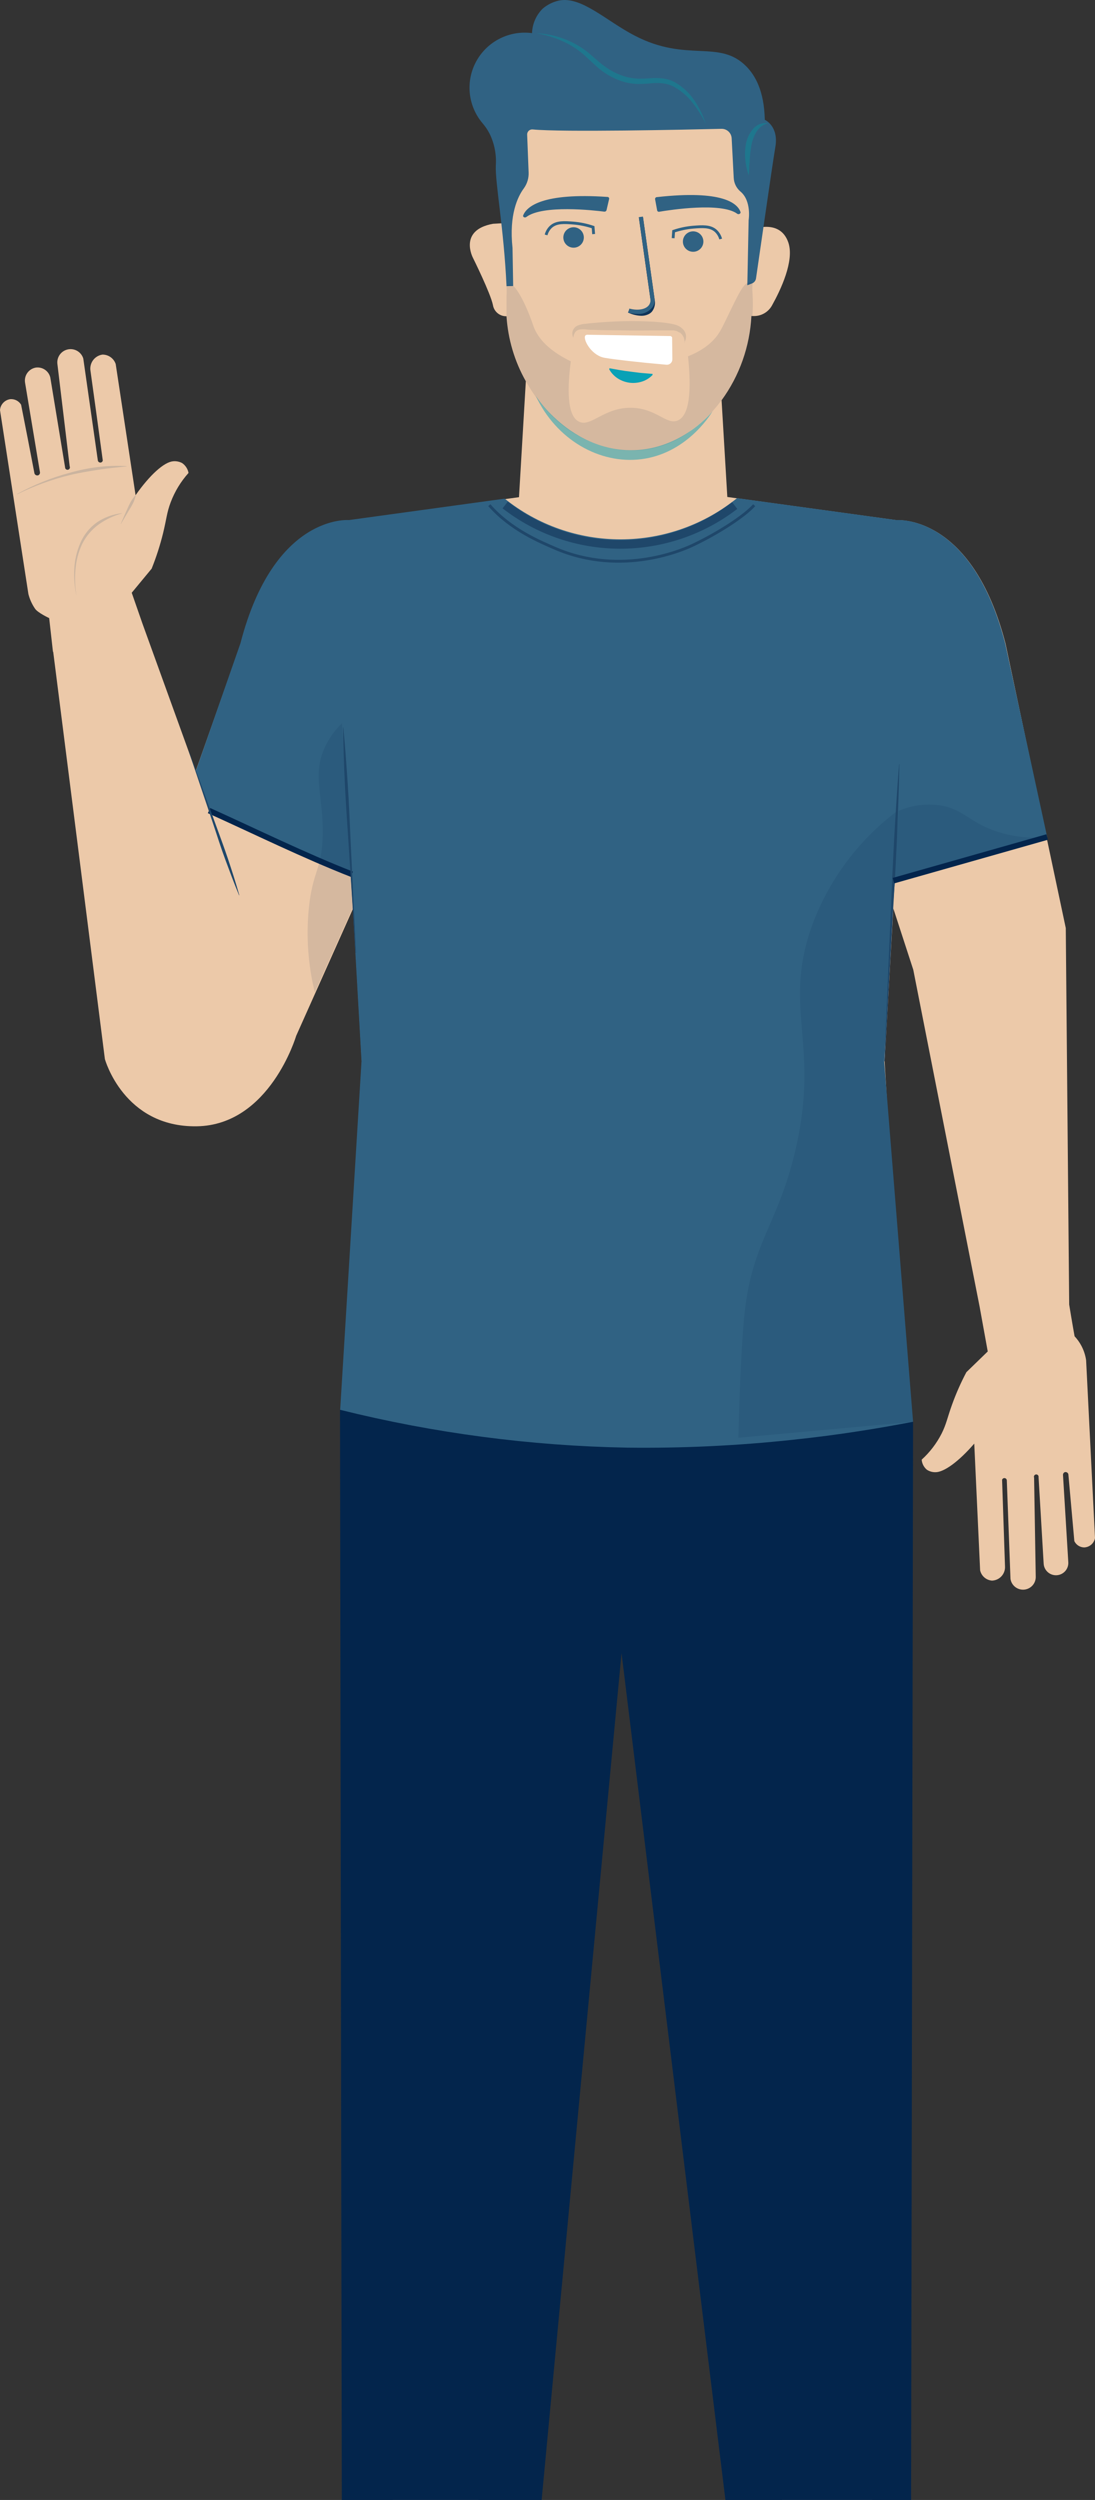 <svg width="386" height="881" viewBox="0 0 386 881" fill="none" xmlns="http://www.w3.org/2000/svg">
<rect x="0" y="0" width="386" height="881" fill="#333333" stroke="none"/>
<path d="M382.865 451.259C382.601 449.47 382.029 447.74 381.174 446.145C380.534 444.946 379.737 443.837 378.805 442.846C378.083 438.914 376.898 431.668 376.898 431.668L375.699 298.991L354.446 198.684C342.599 152.96 316.189 155.279 316.189 155.279L256.389 147.068L254.367 112.984C260.678 104.315 264.332 94.007 264.885 83.308H265.578C266.91 83.35 268.228 83.024 269.386 82.365C270.543 81.707 271.496 80.742 272.137 79.577C275.215 74.074 280.055 63.861 277.917 57.45C274.825 48.346 264.191 53.128 264.191 53.128C264.697 51.688 271.646 29.69 257.849 13.325C246.623 0.014 229.733 0 222.437 0C215.618 0 195.709 0 184.151 15.846C173.517 30.382 177.664 47.712 178.372 50.535L173.792 50.795C161.468 53.028 166.741 62.838 166.741 62.838C166.741 62.838 172.925 75.284 173.763 79.433C173.945 80.557 174.53 81.577 175.409 82.303C176.289 83.03 177.403 83.412 178.545 83.38C179.067 91.429 181.397 99.257 185.364 106.285C184.555 119.894 183.751 133.512 182.952 147.14L123.138 155.351C123.138 155.351 96.728 153.032 84.895 198.756L69.002 243.644L50.22 191.697L46.435 180.821L53.457 172.336C55.083 168.285 56.425 164.126 57.473 159.889C58.73 154.732 58.788 152.571 60.175 148.926C61.61 145.125 63.741 141.623 66.46 138.598C66.33 137.896 66.063 137.227 65.674 136.629C65.285 136.031 64.781 135.515 64.191 135.111C63.212 134.595 62.101 134.379 60.998 134.492C57.849 134.766 52.792 139.303 47.793 146.449C45.472 131.083 43.136 115.673 40.786 100.221C40.46 99.246 39.833 98.399 38.994 97.801C38.156 97.204 37.15 96.886 36.119 96.893C35.459 96.987 34.825 97.213 34.254 97.555C33.682 97.898 33.185 98.351 32.792 98.888C32.399 99.425 32.118 100.035 31.965 100.682C31.812 101.329 31.79 102 31.901 102.655C33.374 113.219 34.819 123.745 36.235 134.233C36.199 134.406 36.113 134.566 35.987 134.691C35.861 134.817 35.701 134.903 35.527 134.938C35.307 134.969 35.083 134.921 34.895 134.802C34.707 134.683 34.568 134.502 34.501 134.29C32.787 122.276 31.072 110.271 29.358 98.276C29.018 97.163 28.274 96.217 27.271 95.622C26.268 95.028 25.079 94.828 23.936 95.063C22.794 95.297 21.78 95.948 21.094 96.889C20.407 97.83 20.098 98.992 20.227 100.149C21.681 112.192 23.126 124.23 24.561 136.264C24.618 136.379 24.647 136.506 24.648 136.634C24.648 136.763 24.619 136.89 24.564 137.005C24.508 137.121 24.426 137.223 24.325 137.303C24.224 137.383 24.107 137.439 23.981 137.467C23.855 137.495 23.725 137.494 23.599 137.464C23.474 137.435 23.357 137.377 23.257 137.296C23.157 137.215 23.077 137.112 23.023 136.996C22.968 136.88 22.941 136.752 22.943 136.624C21.209 126.06 19.471 115.496 17.727 104.931C17.457 103.839 16.795 102.882 15.866 102.243C14.937 101.603 13.806 101.325 12.685 101.46C11.487 101.652 10.412 102.303 9.688 103.274C8.965 104.246 8.651 105.461 8.813 106.66C10.576 117.224 12.334 127.788 14.086 138.353C14.114 138.568 14.074 138.787 13.97 138.979C13.866 139.17 13.705 139.324 13.509 139.419C13.378 139.467 13.239 139.488 13.099 139.482C12.96 139.477 12.823 139.443 12.697 139.384C12.571 139.325 12.457 139.242 12.364 139.139C12.27 139.036 12.197 138.916 12.15 138.785C10.609 130.718 9.039 122.641 7.441 114.554C7.05 113.91 6.489 113.386 5.818 113.04C5.147 112.694 4.394 112.54 3.641 112.595C2.682 112.725 1.797 113.179 1.134 113.882C0.471 114.585 0.071 115.494 0 116.456L10.012 181.282C10.48 183.118 11.268 184.859 12.338 186.425C13.277 187.865 17.337 189.752 17.337 189.752L18.666 201.623H18.753L36.972 345.147C36.972 345.147 43.589 369.233 69.349 368.844C95.109 368.455 104.399 336.979 104.399 336.979L124.496 292.033L127.545 345.968L122.314 433.396L138.973 436.277L138.38 872.771L136.257 921.189L168.302 922.989L170.844 441.694L219.288 449.977V450.107L219.663 450.035L220.024 450.107V449.977L262.746 442.674L276.241 872.296L277.266 914.519L309.34 913.51L294.734 437.243L317.084 433.425L311.84 345.997L314.903 292.062L321.939 313.67L345.301 432.273L348.19 448.191L340.663 455.495C338.708 459.183 337.019 463.006 335.606 466.933C333.887 471.716 333.613 473.776 331.937 477.118C330.171 480.587 327.787 483.706 324.901 486.323C325.012 487.691 325.661 488.96 326.707 489.852C327.588 490.438 328.624 490.749 329.683 490.746C332.717 490.818 337.976 486.986 343.437 480.661C344.13 495.576 344.819 510.462 345.503 525.319C345.717 526.293 346.241 527.172 346.995 527.826C347.75 528.48 348.696 528.874 349.693 528.949C350.331 528.926 350.957 528.775 351.535 528.505C352.114 528.236 352.632 527.853 353.059 527.38C353.486 526.907 353.813 526.354 354.022 525.752C354.23 525.151 354.316 524.514 354.273 523.879L353.247 493.425C353.302 493.239 353.418 493.077 353.578 492.966C353.737 492.855 353.93 492.802 354.124 492.816C354.318 492.829 354.502 492.908 354.644 493.04C354.787 493.172 354.88 493.348 354.908 493.54L356.209 528.359C356.384 529.488 356.988 530.508 357.895 531.207C358.801 531.906 359.943 532.232 361.083 532.118C362.224 532.003 363.277 531.457 364.026 530.592C364.775 529.726 365.162 528.607 365.109 527.466C364.926 515.855 364.733 504.253 364.531 492.661C364.482 492.544 364.461 492.418 364.47 492.291C364.479 492.165 364.517 492.042 364.581 491.933C364.646 491.823 364.734 491.73 364.841 491.661C364.947 491.591 365.068 491.547 365.194 491.533C365.32 491.517 365.448 491.532 365.568 491.574C365.688 491.617 365.796 491.686 365.884 491.778C365.973 491.869 366.039 491.979 366.077 492.1C366.115 492.221 366.125 492.349 366.105 492.474C366.712 502.683 367.314 512.892 367.911 523.101C368.013 524.247 368.567 525.306 369.452 526.045C370.336 526.784 371.479 527.142 372.629 527.041C373.778 526.939 374.84 526.387 375.581 525.505C376.322 524.623 376.682 523.483 376.58 522.337L374.716 491.682C374.71 491.472 374.772 491.265 374.891 491.091C375.01 490.918 375.182 490.787 375.381 490.717C375.641 490.655 375.915 490.698 376.145 490.835C376.374 490.972 376.541 491.193 376.609 491.451L378.718 515.034C379.032 515.683 379.518 516.233 380.125 516.625C380.731 517.016 381.435 517.233 382.157 517.252C383.082 517.226 383.97 516.882 384.671 516.278C385.371 515.674 385.841 514.848 386 513.939L382.865 451.259Z" transform="translate(0 28.067)" fill="#ECC9A9"/>
<path d="M0 0L0.693 421.411H67.558L99.241 85.743L140.432 421.411H201.242L202.008 4.206L0 0Z" transform="translate(119.858 496.829)" fill="#03254C"/>
<g opacity="0.4">
<path opacity="0.4" d="M0.776 28.912C0.124 25.87 -0.119 22.755 0.054 19.649C0.198 16.512 0.913 13.427 2.163 10.545C3.402 7.603 5.438 5.064 8.044 3.212C10.671 1.454 13.684 0.352 16.828 0V0.086C13.87 0.891 11.081 2.219 8.593 4.005C6.142 5.801 4.16 8.158 2.813 10.876C1.512 13.652 0.724 16.638 0.487 19.693C0.189 22.762 0.295 25.857 0.805 28.898L0.776 28.912Z" transform="translate(26.14 180.854)" fill="#1F476A"/>
</g>
<g opacity="0.4">
<path opacity="0.4" d="M0 10.156C0.737 8.399 1.517 6.655 2.312 4.912C2.668 4.029 3.078 3.168 3.54 2.334C4.021 1.496 4.593 0.714 5.245 0H5.331C5.128 0.944 4.818 1.863 4.407 2.737C3.977 3.597 3.494 4.429 2.962 5.229C2.008 6.886 1.026 8.528 0.072 10.156H0Z" transform="translate(42.549 174.501)" fill="#1F476A"/>
</g>
<g opacity="0.4">
<path opacity="0.4" d="M0 9.927C5.887 6.686 12.145 4.166 18.638 2.421C21.88 1.498 25.189 0.824 28.534 0.405C31.89 0.01 35.274 -0.096 38.648 0.088V0.188C35.31 0.534 31.987 0.837 28.693 1.37C25.399 1.903 22.119 2.407 18.869 3.185C12.371 4.753 6.071 7.043 0.087 10.013L0 9.927Z" transform="translate(5.996 164.171)" fill="#1F476A"/>
</g>
<path d="M252.806 325.497C249.406 283.145 246.006 240.787 242.606 198.424L245.655 144.489L246.42 134.809L300.079 119.423L285.27 51.14C273.438 5.417 247.027 7.736 247.027 7.736L190.768 0C179.194 9.368 164.749 14.497 149.842 14.531C134.934 14.565 120.466 9.502 108.849 0.187L53.948 7.736C53.948 7.736 27.537 5.417 15.705 51.14L0 96.101L4.869 110.204L54.54 132.115L55.32 144.489L58.383 198.424L50.856 321.291C83.956 329.52 117.883 333.99 151.99 334.616C171.494 334.857 190.995 333.933 210.388 331.85C227.017 330.107 241.378 327.701 252.806 325.497Z" transform="translate(69.06 175.538)" fill="#306283"/>
<path d="M0 0C16.745 7.563 33.23 15.702 50.336 22.43" transform="translate(73.683 285.656)" stroke="#03254C" stroke-width="2" stroke-miterlimit="10"/>
<path d="M29.945 0.47C30.035 0.451 30.129 0.451 30.219 0.47C30.454 0.556 30.65 0.725 30.768 0.945L30.855 8.652C30.858 8.921 30.805 9.188 30.698 9.436C30.59 9.683 30.432 9.905 30.233 10.087C30.034 10.269 29.799 10.408 29.542 10.493C29.286 10.578 29.015 10.609 28.746 10.582C18.546 9.689 10.802 8.782 7.074 8.162C6.889 8.133 6.706 8.095 6.525 8.047C2.09 6.981 -0.8 1.449 0.197 0.282C0.342 0.109 0.645 -0.063 1.353 0.023L29.945 0.47Z" transform="translate(206.16 117.95)" fill="white"/>
<path d="M15.271 2.377C14.167 3.533 12.769 4.369 11.226 4.797C9.903 5.173 8.516 5.276 7.152 5.1C5.789 4.915 4.477 4.46 3.294 3.76C1.919 2.937 0.783 1.77 0 0.375L0.101 0L3.872 0.677C5.129 0.893 6.4 1.066 7.657 1.21C8.914 1.354 10.186 1.556 11.457 1.671L15.286 1.988L15.271 2.377Z" transform="translate(214.751 129.772)" fill="#09A1B6"/>
<path d="M3.612 7.203C5.607 7.203 7.224 5.59 7.224 3.601C7.224 1.612 5.607 0 3.612 0C1.617 0 0 1.612 0 3.601C0 5.59 1.617 7.203 3.612 7.203Z" transform="translate(198.584 80.086)" fill="#306283"/>
<path d="M0 4.341C0.289 3.238 0.885 2.239 1.719 1.46C3.684 -0.298 6.415 -0.082 9.694 0.163C12.036 0.367 14.345 0.851 16.572 1.604L16.759 4.038" transform="translate(192.502 78.453)" stroke="#306283" stroke-miterlimit="10"/>
<path d="M4.681 34.876C3.058 34.816 1.464 34.424 0 33.724L0.607 32.413C1.459 32.816 4.435 34.041 6.458 33.09C6.794 32.944 7.095 32.728 7.339 32.456C7.659 32.028 7.882 31.536 7.992 31.013C8.102 30.491 8.096 29.951 7.975 29.431L3.829 0.202L5.273 0L9.405 29.2C9.568 29.935 9.564 30.696 9.394 31.429C9.224 32.161 8.892 32.847 8.423 33.436C8.051 33.841 7.598 34.165 7.094 34.386C6.336 34.727 5.512 34.894 4.681 34.876Z" transform="translate(221.368 76.413)" fill="#0F3358"/>
<path d="M3.193 34.3C2.113 34.293 1.04 34.143 0 33.853L0.39 32.413C3.511 33.263 6.415 32.687 7.441 30.972C7.73 30.463 7.874 29.886 7.86 29.301L3.728 0.202L5.172 0L9.304 29.2C9.345 30.083 9.13 30.958 8.683 31.721C8.07 32.589 7.242 33.282 6.28 33.734C5.317 34.186 4.254 34.381 3.193 34.3Z" transform="translate(221.469 76.326)" fill="#306283"/>
<path d="M0.001 1.438L0.738 5.443C0.758 5.525 0.794 5.601 0.844 5.668C0.895 5.735 0.959 5.791 1.032 5.833C1.105 5.875 1.185 5.901 1.269 5.911C1.352 5.921 1.437 5.914 1.518 5.89C5.26 5.256 23.334 2.461 28.968 6.61C29.474 6.999 30.312 6.524 30.124 5.976C29.026 2.922 23.782 -1.832 0.723 0.733C0.628 0.726 0.532 0.74 0.443 0.773C0.353 0.806 0.272 0.858 0.204 0.925C0.136 0.991 0.082 1.071 0.047 1.16C0.012 1.248 -0.004 1.343 0.001 1.438Z" transform="translate(230.917 68.722)" fill="#306283"/>
<path d="M30.351 0.972L29.412 5.006C29.354 5.166 29.241 5.302 29.093 5.389C28.946 5.475 28.772 5.508 28.603 5.481C24.904 5.006 6.932 3.003 1.152 7.368C0.632 7.772 -0.191 7.368 0.04 6.778C1.283 3.695 6.787 -1.261 29.687 0.295C29.778 0.286 29.869 0.297 29.955 0.328C30.041 0.359 30.119 0.409 30.183 0.474C30.247 0.539 30.295 0.617 30.324 0.704C30.354 0.79 30.363 0.882 30.351 0.972Z" transform="translate(184.385 69.102)" fill="#306283"/>
<path d="M3.612 7.203C5.607 7.203 7.224 5.59 7.224 3.601C7.224 1.612 5.607 0 3.612 0C1.617 0 0 1.612 0 3.601C0 5.59 1.617 7.203 3.612 7.203Z" transform="translate(240.728 81.527)" fill="#306283"/>
<path d="M16.759 4.341C16.459 3.24 15.859 2.243 15.026 1.46C13.061 -0.298 10.33 -0.082 7.05 0.163C4.709 0.367 2.4 0.851 0.173 1.604L0 4.038" transform="translate(237.289 79.894)" stroke="#306283" stroke-miterlimit="10"/>
<path d="M13.051 100.845C12.083 80.23 9.049 64.744 9.266 58.377C9.543 54.522 8.8 50.663 7.113 47.183C6.414 45.812 5.55 44.53 4.541 43.366C2.022 40.367 0.471 36.679 0.091 32.786C-0.288 28.893 0.521 24.976 2.412 21.55C4.304 18.123 7.19 15.346 10.692 13.584C14.194 11.822 18.149 11.155 22.037 11.673C22.144 8.418 23.492 5.327 25.808 3.03C27.444 1.644 29.392 0.675 31.486 0.206C39.418 -1.465 48.246 7.409 58.171 12.523C76.751 22.233 88.064 13.647 97.657 23.486C100.546 26.454 103.884 31.827 104.086 42.214C104.086 42.214 109.07 44.374 107.814 51.793C106.687 58.406 102.034 91.164 100.994 98.122C100.934 98.519 100.768 98.893 100.514 99.205C100.26 99.516 99.927 99.754 99.549 99.894L97.931 100.528L98.394 77.579C98.394 77.579 99.492 70.809 95.504 67.496C94.794 66.893 94.217 66.151 93.809 65.316C93.402 64.48 93.172 63.569 93.135 62.641L92.412 48.754C92.371 47.834 91.969 46.967 91.294 46.34C90.619 45.712 89.723 45.374 88.8 45.397C76.144 45.7 32.454 46.636 22.268 45.613C22.016 45.588 21.761 45.618 21.521 45.699C21.281 45.781 21.061 45.913 20.876 46.086C20.692 46.259 20.546 46.47 20.45 46.704C20.354 46.938 20.309 47.19 20.318 47.443L20.838 60.754C20.926 62.756 20.336 64.73 19.162 66.358C17.024 69.239 13.889 75.635 15.16 87.361L15.391 100.787L13.051 100.845Z" transform="translate(165.509)" fill="#306283"/>
<g opacity="0.7">
<path opacity="0.7" d="M0 0C6.105 0.269 11.999 2.307 16.962 5.863C19.447 7.678 21.513 9.882 23.853 11.553C26.154 13.281 28.755 14.57 31.525 15.357C32.894 15.725 34.299 15.943 35.715 16.005C37.16 16.005 38.604 16.005 40.049 15.861C41.604 15.722 43.169 15.756 44.716 15.961C46.319 16.173 47.859 16.718 49.238 17.561C51.876 19.182 54.121 21.366 55.812 23.957C57.456 26.482 58.767 29.208 59.712 32.067C58.431 29.391 56.856 26.864 55.017 24.533C53.248 22.231 51.026 20.314 48.487 18.9C47.26 18.237 45.915 17.816 44.528 17.661C43.088 17.5 41.634 17.5 40.194 17.661C38.672 17.814 37.143 17.886 35.614 17.878C34.042 17.825 32.482 17.598 30.962 17.2C27.967 16.327 25.163 14.9 22.697 12.994C20.342 11.136 18.276 8.917 16.008 7.016C13.742 5.161 11.215 3.647 8.51 2.521C5.779 1.361 2.924 0.515 0 0Z" transform="translate(189.15 11.717)" fill="#0D8E9B"/>
</g>
<g opacity="0.7">
<path opacity="0.7" d="M8.116 0.059C6.424 0.502 4.966 1.574 4.042 3.055C3.175 4.503 2.573 6.093 2.265 7.751C1.954 9.485 1.746 11.236 1.643 12.995C1.643 13.442 1.643 13.888 1.557 14.349C1.47 14.81 1.485 15.257 1.485 15.703C1.485 16.611 1.412 17.533 1.297 18.469C0.979 17.59 0.762 16.683 0.531 15.775C0.333 14.868 0.193 13.949 0.112 13.024C-0.088 11.137 -0.02 9.231 0.314 7.362C0.676 5.42 1.543 3.607 2.828 2.104C3.459 1.339 4.277 0.748 5.203 0.39C6.129 0.032 7.133 -0.082 8.116 0.059Z" transform="translate(262.634 43.35)" fill="#0D8E9B"/>
</g>
<path opacity="0.1" d="M86.731 4.062C86.628 2.984 86.628 1.899 86.731 0.821C86.746 0.721 86.746 0.619 86.731 0.519C86.731 0.202 86.471 0.072 86.167 0C85.252 0.126 84.417 0.588 83.827 1.297C81.645 3.673 77.397 13.844 75.317 17.373C73.641 20.254 70.492 23.669 63.99 26.262C65.709 42.655 63.239 47.596 60.436 48.85C56.477 50.622 52.909 44.614 44.153 44.398C34.372 44.168 29.821 51.356 25.559 49.296C22.973 48.043 20.676 43.433 22.669 28.034C13.799 23.712 10.577 18.944 9.349 15.184C9.349 15.184 6.56 6.641 3.122 2.218C2.636 1.596 1.954 1.154 1.186 0.965H1.085C0.564 0.965 0.073 1.066 0.015 1.527C-0.005 1.627 -0.005 1.73 0.015 1.83C0.08 2.904 0.08 3.982 0.015 5.056C0.015 6.987 0.015 11.265 0.015 12.101C0.015 16.422 2.11 28.984 10.201 40.394C12.225 43.268 14.539 45.928 17.107 48.331C19.127 50.249 21.345 51.949 23.724 53.402C47.101 67.174 63.831 53.402 64.915 52.466L65.045 52.365C67.189 50.853 69.199 49.161 71.055 47.308C73.443 44.888 75.573 42.228 77.412 39.371C82.497 31.391 85.653 22.341 86.63 12.936C86.884 9.985 86.918 7.019 86.731 4.062Z" transform="translate(178.544 99.303)" fill="#03254C"/>
<g opacity="0.1">
<path d="M39.523 7.755C39.602 7.061 39.508 6.358 39.248 5.71C38.981 5.089 38.558 4.548 38.02 4.139L37.847 3.721C37.842 3.851 37.883 3.979 37.962 4.082H37.847L37.615 3.952C37.468 3.855 37.313 3.768 37.153 3.693C36.855 3.521 36.526 3.408 36.185 3.361L35.723 3.275H35.13H34.538H33.902C32.226 3.275 30.478 3.275 28.744 3.275C25.248 3.275 21.737 3.361 18.227 3.275C14.716 3.188 11.176 3.275 7.651 3.088C6.755 3.088 5.874 3.088 4.978 2.958C4.21 2.864 3.434 2.864 2.666 2.958C2.339 3.002 2.024 3.109 1.739 3.275C1.454 3.441 1.204 3.661 1.005 3.923C0.616 4.507 0.387 5.183 0.34 5.882C0.007 5.188 -0.085 4.402 0.08 3.649C0.202 3.173 0.436 2.733 0.763 2.365C1.089 1.996 1.499 1.711 1.958 1.532C2.886 1.188 3.86 0.984 4.848 0.927C5.729 0.826 6.611 0.725 7.492 0.653C11.017 0.327 14.557 0.12 18.111 0.034C21.665 -0.053 25.234 0.034 28.817 0.221C30.608 0.365 32.4 0.509 34.22 0.826L34.914 0.941L35.622 1.1L36.315 1.287C36.575 1.287 36.85 1.474 37.11 1.575C37.575 1.756 38.009 2.009 38.396 2.324C38.579 2.466 38.752 2.62 38.916 2.785L39.147 3.03L39.248 3.16L39.32 3.232C39.404 3.339 39.449 3.471 39.45 3.606L39.277 3.188C39.78 3.817 40.064 4.591 40.084 5.395C40.105 6.198 39.862 6.987 39.392 7.64L39.523 7.755Z" transform="translate(201.755 113.157)" fill="#03254C"/>
</g>
<path opacity="0.1" d="M56.028 0C42.011 10.526 31.422 24.944 25.587 41.445C15.748 70.257 28.895 82.516 19.981 120.057C13.711 146.477 4.435 152.024 1.965 179.121C0.52 195.154 0 220.897 0 220.897L61.576 215.279L51.463 88.278L56.028 0Z" transform="translate(260.29 285.771)" fill="#03254C"/>
<path d="M4.407 79.419L1.878 39.731C1.459 33.119 0.982 26.506 0.665 19.88C0.347 13.253 0.087 6.627 0 0H0.101C0.751 6.598 1.199 13.21 1.647 19.822C2.095 26.434 2.355 33.061 2.658 39.688L4.551 79.404L4.407 79.419Z" transform="translate(120.927 256.383)" fill="#1F476A"/>
<path d="M0 104.744L2.268 52.35L2.832 39.256L3.482 26.175C4.002 17.445 4.508 8.715 5.23 0H5.317C5.172 8.744 4.797 17.474 4.464 26.204L3.8 39.299L3.048 52.379L0.159 104.73L0 104.744Z" transform="translate(311.724 269.291)" fill="#1F476A"/>
<path opacity="0.1" d="M12.099 0C9.616 2.408 7.59 5.244 6.118 8.37C1.408 18.454 5.713 25.729 5.308 39.918C4.962 51.846 1.769 51.918 0.425 65.258C-0.553 75.164 0.16 85.164 2.534 94.833L15.812 65.229L12.099 0Z" transform="translate(108.439 254.871)" fill="#03254C"/>
<path d="M0 0C11.552 8.982 25.773 13.875 40.422 13.909C55.07 13.943 69.314 9.115 80.907 0.187" transform="translate(178.083 177.959)" stroke="#1F476A" stroke-width="3" stroke-miterlimit="10"/>
<path d="M0 0C7.643 8.759 18.276 13.052 22.943 15.097C47.013 25.628 69.494 15.212 72.065 13.93C81.095 9.609 90.024 3.745 93.361 0" transform="translate(172.491 178.031)" stroke="#1F476A" stroke-miterlimit="10"/>
<path d="M0.072 0L9.319 25.369C10.85 29.589 12.44 33.81 13.87 38.074C15.3 42.338 16.687 46.675 17.915 50.996H17.814C16.066 46.833 14.52 42.612 12.945 38.391C11.37 34.17 10.056 29.892 8.611 25.628L0 0.029L0.072 0Z" transform="translate(66.46 264.494)" fill="#1F476A"/>
<path d="M54.193 0L0 15.385" transform="translate(314.946 294.962)" stroke="#03254C" stroke-width="2" stroke-miterlimit="10"/>
<path opacity="0.1" d="M53.587 11.425C46.119 12.164 38.589 10.906 31.771 7.78C25.832 4.899 23.232 1.715 17.048 0.433C11.783 -0.52 6.353 0.107 1.445 2.234C0.954 10.426 0.472 18.618 0 26.81L53.587 11.425Z" transform="translate(315.278 283.537)" fill="#03254C"/>
<path opacity="0.5" d="M0 0C1.821 2.691 3.938 5.17 6.314 7.39C8.972 9.868 18.666 18.915 33.056 19.116C49.917 19.361 60.681 7.289 62.27 5.46C61.071 7.39 52.734 20.298 37.232 22.271C22.38 24.173 7.108 15.284 0 0Z" transform="translate(188.89 139.539)" fill="#09A1B6"/>
</svg>
